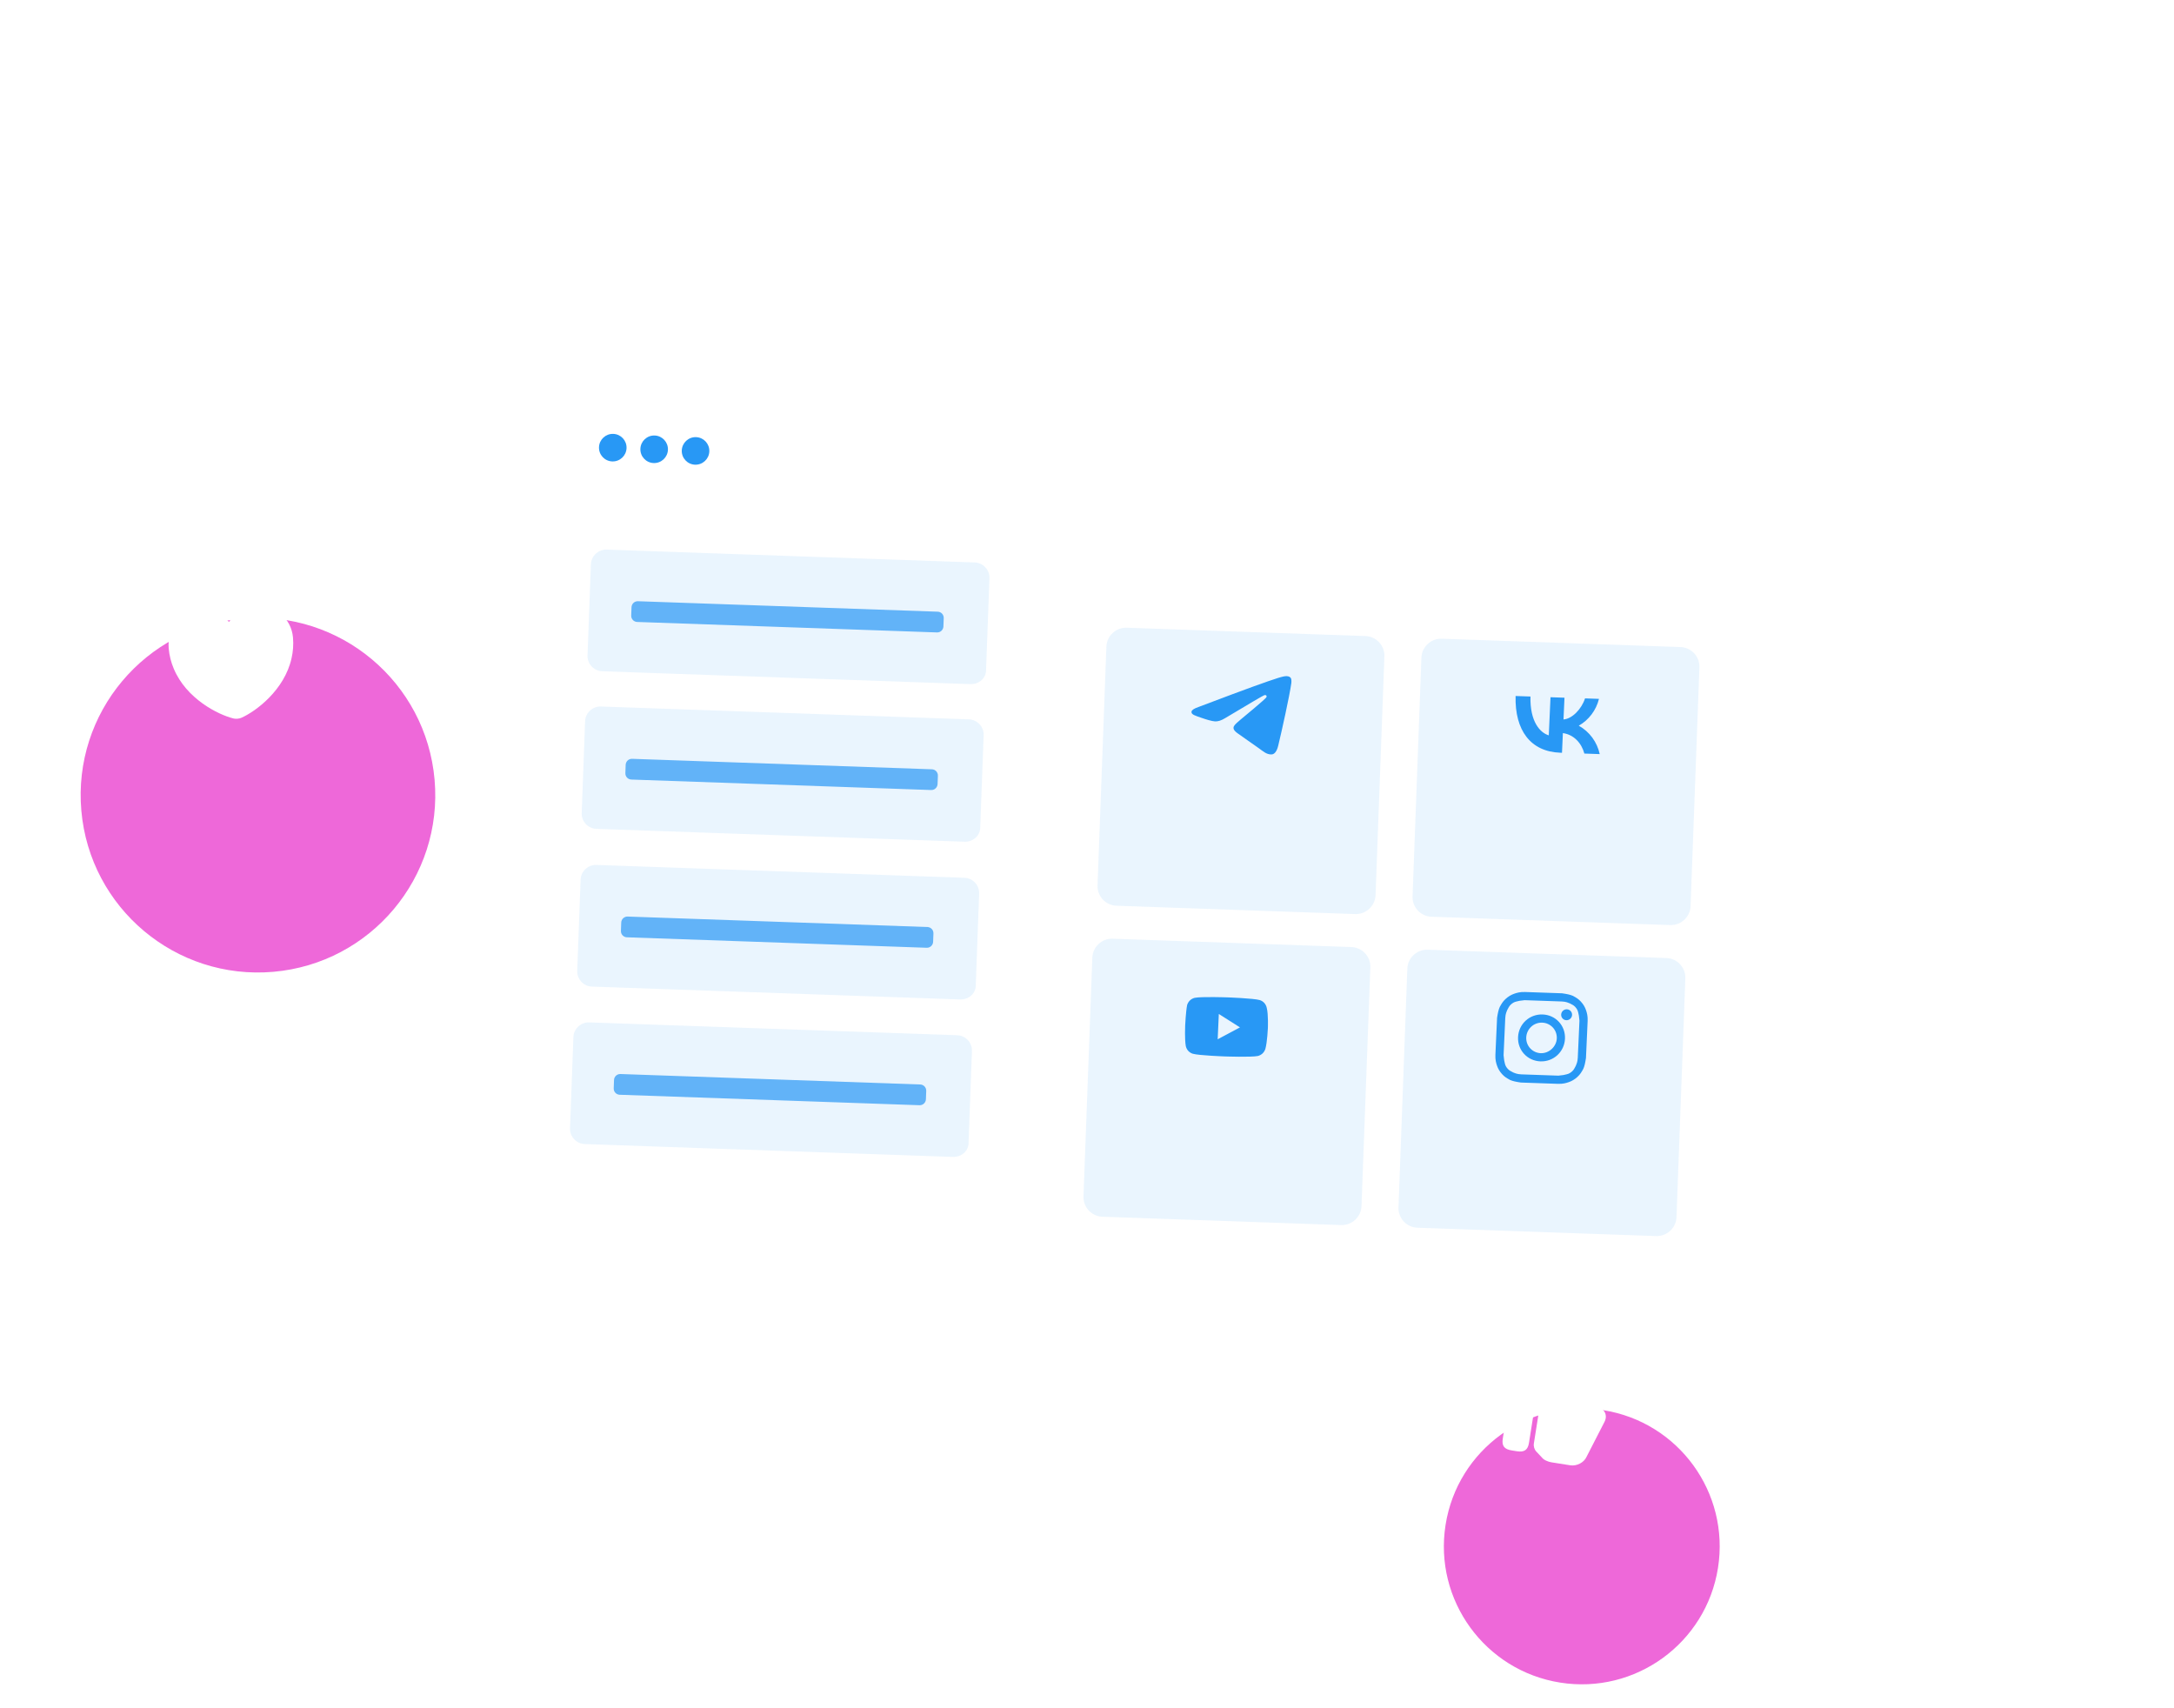 <svg width="429" height="337" viewBox="0 0 429 337" fill="none" xmlns="http://www.w3.org/2000/svg">
<g filter="url(#filter0_d_445_1976)">
<rect width="252.687" height="178.047" rx="23" transform="matrix(0.999 0.039 -0.041 0.999 102.602 69.268)" fill="white"/>
</g>
<rect opacity="0.5" width="252.687" height="178.047" rx="23" transform="matrix(0.999 0.039 -0.041 0.999 106.664 73.996)" fill="white"/>
<circle cx="2.721" cy="2.721" r="2.721" transform="matrix(0.999 0.035 -0.037 0.999 118.301 85.517)" fill="#2898F5"/>
<circle cx="2.721" cy="2.721" r="2.721" transform="matrix(0.999 0.035 -0.037 0.999 126.469 85.838)" fill="#2898F5"/>
<circle cx="2.721" cy="2.721" r="2.721" transform="matrix(0.999 0.035 -0.037 0.999 134.637 86.161)" fill="#2898F5"/>
<g opacity="0.1" filter="url(#filter1_d_445_1976)">
<path d="M273.185 118.508L271.441 165.634C271.362 167.753 269.552 169.438 267.433 169.364L220.303 167.718C218.184 167.644 216.503 165.838 216.581 163.718L218.326 116.592C218.404 114.473 220.214 112.788 222.334 112.863L269.463 114.508C271.583 114.582 273.264 116.389 273.185 118.508Z" fill="#2898F5"/>
</g>
<path d="M236.498 139.505C241.811 137.495 245.354 136.171 247.125 135.533C252.183 133.713 253.231 133.403 253.904 133.415C254.052 133.417 254.381 133.464 254.588 133.64C254.763 133.788 254.804 133.981 254.822 134.116C254.839 134.251 254.855 134.558 254.821 134.796C254.428 137.517 252.964 144.099 252.233 147.136C251.924 148.421 251.41 148.837 250.93 148.863C249.888 148.919 249.133 148.136 248.156 147.465C246.626 146.414 245.765 145.763 244.281 144.738C242.566 143.553 243.738 142.976 244.79 142.002C245.066 141.748 249.824 137.89 249.929 137.529C249.942 137.484 249.96 137.314 249.86 137.221C249.759 137.127 249.604 137.153 249.491 137.173C249.332 137.202 246.744 138.718 241.728 141.722C240.993 142.17 240.336 142.378 239.757 142.346C239.119 142.31 237.906 141.932 237.006 141.614C235.901 141.223 235.019 141.006 235.124 140.412C235.178 140.103 235.636 139.8 236.498 139.505Z" fill="#2898F5"/>
<g opacity="0.1" filter="url(#filter2_d_445_1976)">
<path d="M270.412 179.873L268.667 226.999C268.589 229.119 266.779 230.803 264.659 230.729L217.53 229.083C215.41 229.009 213.729 227.203 213.808 225.083L215.552 177.958C215.631 175.838 217.441 174.154 219.56 174.228L266.69 175.874C268.809 175.948 270.49 177.754 270.412 179.873Z" fill="#2898F5"/>
</g>
<path d="M249.966 198.845C249.795 198.109 249.309 197.571 248.604 197.338C247.395 196.983 242.193 196.802 242.193 196.802C242.193 196.802 237.094 196.624 235.754 196.89C235.031 197.073 234.498 197.575 234.261 198.296C233.996 199.641 233.873 202.346 233.873 202.346C233.873 202.346 233.751 205.051 233.996 206.414C234.167 207.15 234.653 207.687 235.358 207.92C236.567 208.275 241.768 208.457 241.768 208.457C241.768 208.457 246.868 208.635 248.208 208.369C248.931 208.186 249.464 207.684 249.701 206.963C250.068 205.621 250.191 202.916 250.191 202.916C250.191 202.916 250.313 200.211 249.966 198.845ZM240.287 205.071L240.513 200.077L244.684 202.724L240.287 205.071Z" fill="#2898F5"/>
<g opacity="0.1" filter="url(#filter3_d_445_1976)">
<path d="M335.349 120.679L333.605 167.805C333.526 169.924 331.716 171.609 329.597 171.535L282.467 169.889C280.348 169.815 278.667 168.008 278.745 165.889L280.49 118.763C280.568 116.644 282.378 114.959 284.498 115.033L331.627 116.679C333.747 116.753 335.428 118.56 335.349 120.679Z" fill="#2898F5"/>
</g>
<path d="M307.89 148.526C302.049 148.322 298.903 144.131 299.074 137.335L302.011 137.437C301.88 142.421 303.936 144.603 305.624 145.098L305.965 137.576L308.723 137.672L308.528 141.964C310.219 141.84 312.083 139.943 312.779 137.805L315.528 137.901C315.254 139.011 314.758 140.054 314.072 140.964C313.386 141.875 312.525 142.634 311.543 143.194C312.585 143.773 313.492 144.571 314.205 145.537C314.917 146.503 315.419 147.614 315.677 148.798L312.646 148.692C312.09 146.606 310.54 144.947 308.407 144.655L308.231 148.538L307.898 148.526L307.89 148.526Z" fill="#2898F5"/>
<g opacity="0.1" filter="url(#filter4_d_445_1976)">
<path d="M332.572 182.043L330.827 229.169C330.749 231.288 328.939 232.973 326.819 232.899L279.69 231.253C277.57 231.179 275.889 229.373 275.968 227.253L277.712 180.128C277.791 178.008 279.601 176.324 281.721 176.398L328.85 178.043C330.969 178.117 332.65 179.924 332.572 182.043Z" fill="#2898F5"/>
</g>
<path d="M304.523 197.483C306.891 197.566 307.214 197.577 308.183 197.611C309.045 197.641 309.466 197.871 309.784 197.99C310.205 198.22 310.523 198.339 310.831 198.673C311.139 199.008 311.34 199.338 311.428 199.772C311.521 200.099 311.61 200.533 311.678 201.398C311.634 202.367 311.625 202.582 311.513 205.057C311.401 207.533 311.391 207.748 311.347 208.716C311.308 209.577 311.073 210 310.951 210.319C310.716 210.742 310.594 211.062 310.257 211.373C309.919 211.685 309.586 211.889 309.151 211.981C308.823 212.078 308.387 212.17 307.521 212.248C306.552 212.214 306.337 212.206 303.861 212.12C301.385 212.034 301.169 212.026 300.2 211.992C299.339 211.962 298.918 211.732 298.6 211.613C298.179 211.383 297.861 211.264 297.553 210.93C297.244 210.595 297.044 210.265 296.955 209.831C296.862 209.504 296.774 209.07 296.705 208.205C296.749 207.236 296.759 207.021 296.871 204.546C296.983 202.071 296.993 201.855 297.037 200.887C297.075 200.026 297.31 199.603 297.433 199.284C297.667 198.861 297.79 198.541 298.127 198.23C298.465 197.918 298.797 197.714 299.233 197.622C299.561 197.525 299.996 197.433 300.862 197.355C301.831 197.389 302.154 197.4 304.523 197.483ZM304.596 195.869C302.12 195.782 301.904 195.775 300.935 195.741C299.967 195.707 299.311 195.9 298.763 196.096C298.215 196.293 297.662 196.597 297.099 197.116C296.537 197.635 296.302 198.058 295.95 198.693C295.71 199.223 295.573 199.865 295.422 200.83C295.378 201.799 295.363 202.122 295.256 204.489C295.144 206.965 295.134 207.18 295.091 208.149C295.047 209.117 295.233 209.771 295.424 210.316C295.615 210.862 295.913 211.411 296.427 211.968C296.941 212.525 297.362 212.755 297.994 213.101C298.522 213.335 299.163 213.465 300.127 213.607C301.096 213.64 301.419 213.652 303.788 213.734C306.156 213.817 306.479 213.828 307.448 213.862C308.417 213.896 309.073 213.703 309.621 213.507C310.169 213.31 310.722 213.006 311.284 212.487C311.847 211.968 312.082 211.545 312.434 210.91C312.674 210.38 312.811 209.738 312.962 208.773C313.006 207.804 313.021 207.481 313.128 205.114C313.235 202.746 313.249 202.423 313.293 201.454C313.337 200.486 313.151 199.832 312.96 199.287C312.769 198.741 312.47 198.192 311.956 197.635C311.442 197.078 311.021 196.848 310.39 196.502C309.862 196.268 309.22 196.138 308.256 195.997C307.287 195.963 307.072 195.955 304.596 195.869Z" fill="#2898F5"/>
<path d="M304.401 200.174C301.817 200.083 299.679 202.057 299.562 204.64C299.446 207.223 301.399 209.339 303.983 209.429C306.566 209.52 308.704 207.546 308.821 204.963C308.938 202.38 306.985 200.264 304.401 200.174ZM304.056 207.815C302.441 207.759 301.099 206.418 301.177 204.696C301.25 203.082 302.606 201.728 304.328 201.788C305.943 201.844 307.284 203.185 307.206 204.907C307.133 206.521 305.67 207.871 304.056 207.815Z" fill="#2898F5"/>
<path d="M309.094 201.308C309.689 201.328 310.193 200.863 310.22 200.269C310.247 199.675 309.786 199.176 309.192 199.155C308.597 199.134 308.093 199.599 308.066 200.194C308.04 200.788 308.5 201.287 309.094 201.308Z" fill="#2898F5"/>
<path opacity="0.1" d="M191.474 134.989L118.825 132.452C117.189 132.395 115.877 130.984 115.937 129.347L116.604 111.343C116.664 109.707 118.078 108.39 119.713 108.447L192.363 110.984C193.998 111.042 195.311 112.453 195.25 114.09L194.584 132.093C194.66 133.735 193.246 135.051 191.474 134.989Z" fill="#2898F5"/>
<path opacity="0.7" d="M184.895 124.791L125.739 122.725C125.058 122.702 124.533 122.137 124.558 121.455L124.619 119.818C124.644 119.136 125.209 118.61 125.891 118.634L185.046 120.699C185.728 120.723 186.253 121.288 186.227 121.97L186.167 123.606C186.141 124.288 185.576 124.815 184.895 124.791Z" fill="#2898F5"/>
<path opacity="0.1" d="M190.325 166.086L117.675 163.549C116.04 163.492 114.727 162.081 114.788 160.444L115.459 142.304C115.52 140.668 116.933 139.351 118.569 139.408L191.218 141.945C192.854 142.003 194.166 143.414 194.106 145.051L193.439 163.054C193.51 164.832 192.096 166.148 190.325 166.086Z" fill="#2898F5"/>
<path opacity="0.7" d="M183.742 155.888L124.587 153.822C123.905 153.798 123.38 153.234 123.406 152.552L123.466 150.915C123.492 150.233 124.057 149.707 124.738 149.73L183.894 151.796C184.575 151.82 185.1 152.384 185.075 153.066L185.014 154.703C184.989 155.385 184.424 155.912 183.742 155.888Z" fill="#2898F5"/>
<path opacity="0.1" d="M188.021 228.28L115.372 225.743C113.736 225.686 112.424 224.275 112.484 222.638L113.151 204.634C113.211 202.998 114.625 201.681 116.26 201.739L188.91 204.275C190.545 204.333 191.858 205.744 191.797 207.381L191.131 225.384C191.206 227.026 189.793 228.342 188.021 228.28Z" fill="#2898F5"/>
<path opacity="0.7" d="M181.441 218.082L122.286 216.016C121.605 215.993 121.08 215.428 121.105 214.746L121.165 213.109C121.191 212.427 121.756 211.901 122.438 211.925L181.593 213.99C182.274 214.014 182.799 214.579 182.774 215.261L182.714 216.897C182.688 217.579 182.123 218.106 181.441 218.082Z" fill="#2898F5"/>
<path opacity="0.1" d="M189.443 197.211L116.794 194.674C115.158 194.617 113.845 193.205 113.906 191.569L114.573 173.565C114.633 171.928 116.047 170.612 117.682 170.669L190.331 173.206C191.967 173.263 193.28 174.675 193.219 176.311L192.553 194.315C192.628 195.956 191.215 197.273 189.443 197.211Z" fill="#2898F5"/>
<path opacity="0.7" d="M182.863 187.013L123.708 184.947C123.027 184.923 122.502 184.359 122.527 183.677L122.587 182.04C122.613 181.358 123.178 180.832 123.86 180.855L183.015 182.921C183.696 182.945 184.221 183.509 184.196 184.191L184.135 185.828C184.11 186.51 183.545 187.037 182.863 187.013Z" fill="#2898F5"/>
<g filter="url(#filter5_di_445_1976)">
<ellipse cx="45.904" cy="130.904" rx="34.987" ry="34.987" transform="rotate(-5 45.904 130.904)" fill="#EE68D9"/>
</g>
<path d="M50.396 119.512C48.176 119.706 46.284 120.959 45.19 122.723C43.807 121.176 41.726 120.271 39.506 120.465C35.741 120.794 32.956 124.127 33.287 127.917C33.415 129.376 33.766 130.705 34.28 131.92C36.754 137.883 43.047 141.027 46.091 141.774C46.521 141.885 47.207 141.824 47.611 141.641C50.479 140.377 56.131 136.187 57.532 129.886C57.827 128.6 57.942 127.23 57.814 125.771C57.483 121.982 54.161 119.183 50.396 119.512Z" fill="white"/>
<g filter="url(#filter6_di_445_1976)">
<circle cx="307.136" cy="279.134" r="27.212" transform="rotate(9 307.136 279.134)" fill="#EE68D9"/>
</g>
<path d="M302.682 284.816L304.226 275.063C304.287 274.679 304.462 274.323 304.723 274.04L307.961 270.558C308.472 269.999 309.569 269.72 310.391 270.185C311.282 270.651 311.738 271.805 311.388 272.714L310.392 275.774C310.308 276.056 310.343 276.327 310.475 276.555C310.609 276.763 310.831 276.916 311.09 276.957L315.035 277.582C315.793 277.702 316.397 278.113 316.696 278.711C316.979 279.287 316.94 279.97 316.592 280.613L313.092 287.429C312.606 288.572 311.156 289.336 309.87 289.133L306.126 288.54C305.483 288.438 304.616 288.074 304.268 287.596L303.19 286.451C302.776 286.021 302.587 285.411 302.682 284.816Z" fill="white"/>
<path d="M301.472 272.708L300.483 272.551C298.995 272.316 298.299 272.796 298.074 274.216L296.545 283.873C296.32 285.294 296.833 285.965 298.321 286.201L299.31 286.358C300.798 286.593 301.494 286.113 301.719 284.692L303.248 275.036C303.473 273.615 302.96 272.943 301.472 272.708Z" fill="white"/>
<defs>
<filter id="filter0_d_445_1976" x="22.148" y="0.155" width="406.008" height="334.075" filterUnits="userSpaceOnUse" color-interpolation-filters="sRGB">
<feFlood flood-opacity="0" result="BackgroundImageFix"/>
<feColorMatrix in="SourceAlpha" type="matrix" values="0 0 0 0 0 0 0 0 0 0 0 0 0 0 0 0 0 0 127 0" result="hardAlpha"/>
<feOffset dy="4"/>
<feGaussianBlur stdDeviation="37"/>
<feComposite in2="hardAlpha" operator="out"/>
<feColorMatrix type="matrix" values="0 0 0 0 0.043 0 0 0 0 0.522 0 0 0 0 0.855 0 0 0 0.1 0"/>
<feBlend mode="normal" in2="BackgroundImageFix" result="effect1_dropShadow_445_1976"/>
<feBlend mode="normal" in="SourceGraphic" in2="effect1_dropShadow_445_1976" result="shape"/>
</filter>
<filter id="filter1_d_445_1976" x="194.578" y="101.86" width="100.609" height="100.506" filterUnits="userSpaceOnUse" color-interpolation-filters="sRGB">
<feFlood flood-opacity="0" result="BackgroundImageFix"/>
<feColorMatrix in="SourceAlpha" type="matrix" values="0 0 0 0 0 0 0 0 0 0 0 0 0 0 0 0 0 0 127 0" result="hardAlpha"/>
<feOffset dy="11"/>
<feGaussianBlur stdDeviation="11"/>
<feColorMatrix type="matrix" values="0 0 0 0 0.398 0 0 0 0 0.477 0 0 0 0 0.575 0 0 0 0.27 0"/>
<feBlend mode="normal" in2="BackgroundImageFix" result="effect1_dropShadow_445_1976"/>
<feBlend mode="normal" in="SourceGraphic" in2="effect1_dropShadow_445_1976" result="shape"/>
</filter>
<filter id="filter2_d_445_1976" x="191.805" y="163.226" width="100.609" height="100.506" filterUnits="userSpaceOnUse" color-interpolation-filters="sRGB">
<feFlood flood-opacity="0" result="BackgroundImageFix"/>
<feColorMatrix in="SourceAlpha" type="matrix" values="0 0 0 0 0 0 0 0 0 0 0 0 0 0 0 0 0 0 127 0" result="hardAlpha"/>
<feOffset dy="11"/>
<feGaussianBlur stdDeviation="11"/>
<feColorMatrix type="matrix" values="0 0 0 0 0.398 0 0 0 0 0.477 0 0 0 0 0.575 0 0 0 0.27 0"/>
<feBlend mode="normal" in2="BackgroundImageFix" result="effect1_dropShadow_445_1976"/>
<feBlend mode="normal" in="SourceGraphic" in2="effect1_dropShadow_445_1976" result="shape"/>
</filter>
<filter id="filter3_d_445_1976" x="256.742" y="104.031" width="100.609" height="100.506" filterUnits="userSpaceOnUse" color-interpolation-filters="sRGB">
<feFlood flood-opacity="0" result="BackgroundImageFix"/>
<feColorMatrix in="SourceAlpha" type="matrix" values="0 0 0 0 0 0 0 0 0 0 0 0 0 0 0 0 0 0 127 0" result="hardAlpha"/>
<feOffset dy="11"/>
<feGaussianBlur stdDeviation="11"/>
<feColorMatrix type="matrix" values="0 0 0 0 0.398 0 0 0 0 0.477 0 0 0 0 0.575 0 0 0 0.27 0"/>
<feBlend mode="normal" in2="BackgroundImageFix" result="effect1_dropShadow_445_1976"/>
<feBlend mode="normal" in="SourceGraphic" in2="effect1_dropShadow_445_1976" result="shape"/>
</filter>
<filter id="filter4_d_445_1976" x="253.965" y="165.396" width="100.609" height="100.506" filterUnits="userSpaceOnUse" color-interpolation-filters="sRGB">
<feFlood flood-opacity="0" result="BackgroundImageFix"/>
<feColorMatrix in="SourceAlpha" type="matrix" values="0 0 0 0 0 0 0 0 0 0 0 0 0 0 0 0 0 0 127 0" result="hardAlpha"/>
<feOffset dy="11"/>
<feGaussianBlur stdDeviation="11"/>
<feColorMatrix type="matrix" values="0 0 0 0 0.398 0 0 0 0 0.477 0 0 0 0 0.575 0 0 0 0.27 0"/>
<feBlend mode="normal" in2="BackgroundImageFix" result="effect1_dropShadow_445_1976"/>
<feBlend mode="normal" in="SourceGraphic" in2="effect1_dropShadow_445_1976" result="shape"/>
</filter>
<filter id="filter5_di_445_1976" x="7.914" y="95.914" width="85.981" height="99.978" filterUnits="userSpaceOnUse" color-interpolation-filters="sRGB">
<feFlood flood-opacity="0" result="BackgroundImageFix"/>
<feColorMatrix in="SourceAlpha" type="matrix" values="0 0 0 0 0 0 0 0 0 0 0 0 0 0 0 0 0 0 127 0" result="hardAlpha"/>
<feMorphology radius="13" operator="erode" in="SourceAlpha" result="effect1_dropShadow_445_1976"/>
<feOffset dx="5" dy="22"/>
<feGaussianBlur stdDeviation="10.5"/>
<feComposite in2="hardAlpha" operator="out"/>
<feColorMatrix type="matrix" values="0 0 0 0 0.945 0 0 0 0 0.518 0 0 0 0 0.878 0 0 0 0.42 0"/>
<feBlend mode="normal" in2="BackgroundImageFix" result="effect1_dropShadow_445_1976"/>
<feBlend mode="normal" in="SourceGraphic" in2="effect1_dropShadow_445_1976" result="shape"/>
<feColorMatrix in="SourceAlpha" type="matrix" values="0 0 0 0 0 0 0 0 0 0 0 0 0 0 0 0 0 0 127 0" result="hardAlpha"/>
<feOffset dy="4"/>
<feGaussianBlur stdDeviation="30"/>
<feComposite in2="hardAlpha" operator="arithmetic" k2="-1" k3="1"/>
<feColorMatrix type="matrix" values="0 0 0 0 1 0 0 0 0 1 0 0 0 0 1 0 0 0 0.56 0"/>
<feBlend mode="normal" in2="shape" result="effect2_innerShadow_445_1976"/>
</filter>
<filter id="filter6_di_445_1976" x="276.918" y="251.918" width="70.434" height="84.433" filterUnits="userSpaceOnUse" color-interpolation-filters="sRGB">
<feFlood flood-opacity="0" result="BackgroundImageFix"/>
<feColorMatrix in="SourceAlpha" type="matrix" values="0 0 0 0 0 0 0 0 0 0 0 0 0 0 0 0 0 0 127 0" result="hardAlpha"/>
<feMorphology radius="13" operator="erode" in="SourceAlpha" result="effect1_dropShadow_445_1976"/>
<feOffset dx="5" dy="22"/>
<feGaussianBlur stdDeviation="10.5"/>
<feComposite in2="hardAlpha" operator="out"/>
<feColorMatrix type="matrix" values="0 0 0 0 0.945 0 0 0 0 0.518 0 0 0 0 0.878 0 0 0 0.42 0"/>
<feBlend mode="normal" in2="BackgroundImageFix" result="effect1_dropShadow_445_1976"/>
<feBlend mode="normal" in="SourceGraphic" in2="effect1_dropShadow_445_1976" result="shape"/>
<feColorMatrix in="SourceAlpha" type="matrix" values="0 0 0 0 0 0 0 0 0 0 0 0 0 0 0 0 0 0 127 0" result="hardAlpha"/>
<feOffset dy="4"/>
<feGaussianBlur stdDeviation="30"/>
<feComposite in2="hardAlpha" operator="arithmetic" k2="-1" k3="1"/>
<feColorMatrix type="matrix" values="0 0 0 0 1 0 0 0 0 1 0 0 0 0 1 0 0 0 0.56 0"/>
<feBlend mode="normal" in2="shape" result="effect2_innerShadow_445_1976"/>
</filter>
</defs>
</svg>
